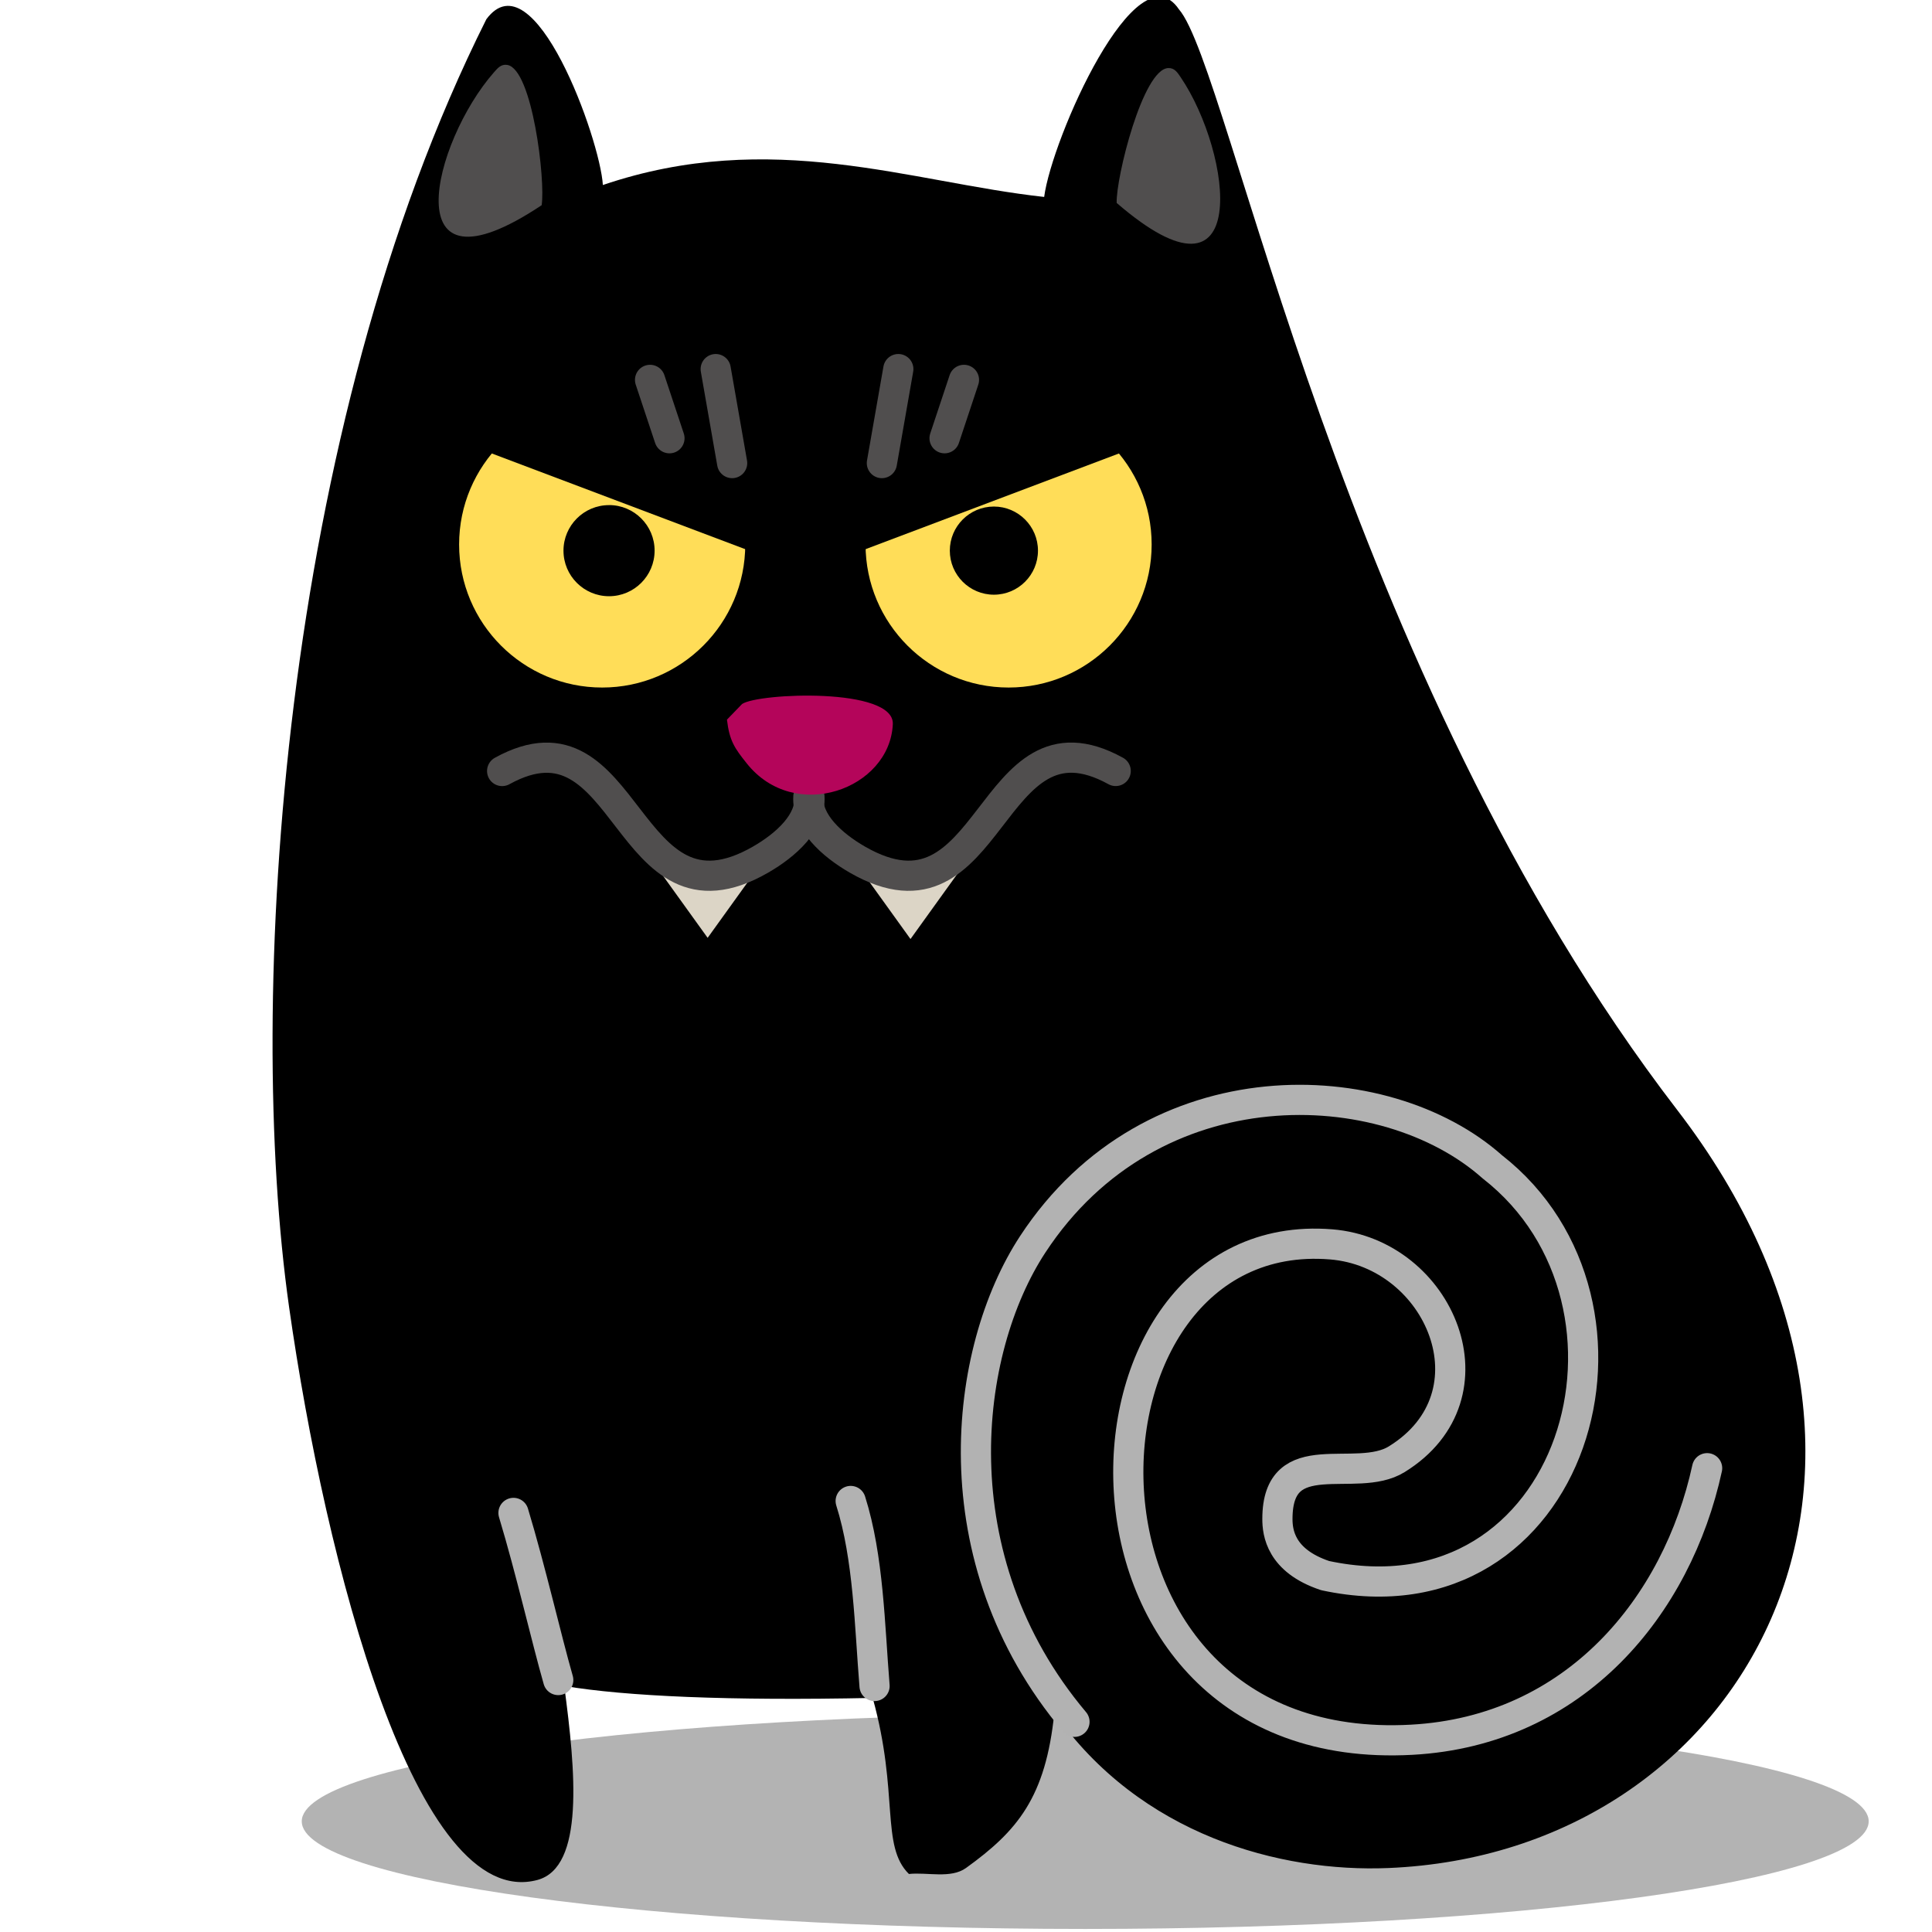 <svg stroke-width=".501" stroke-linejoin="bevel" fill-rule="evenodd" xmlns="http://www.w3.org/2000/svg" overflow="visible" width="128" height="128" viewBox="0 0 96 96"><g fill="none" stroke="#000" font-family="Times New Roman" font-size="16"><path d="M.067-.066v96h96v-96h-96z" stroke="none"/><g stroke-linecap="round"><path d="M53.924 85.155c21.49 0 38.93 2.396 38.93 5.346s-17.44 5.347-38.93 5.347-38.93-2.396-38.93-5.346 17.44-5.345 38.93-5.345z" fill="#000" fill-opacity=".298" stroke="none"/><path d="M30.146-21.21zM51.886 9.786c-6.642-.727-13.542-3.44-21.93-.593-.136-2.284-3.43-11.418-5.79-8.236-10.262 20.486-11.957 48.786-9.802 63.988 1.81 12.752 6.308 30.085 12.337 28.47 2.35-.63 1.902-5.415 1.336-9.64 3.052.513 8.198.743 15.326.594 1.32 4.744.38 7.346 1.8 8.748.91-.097 2.082.245 2.836-.297 2.554-1.838 3.963-3.51 4.39-7.716 4.265 6.086 11.227 7.942 16.606 7.717 17.76-.74 28.14-19.72 14.35-37.66C66.556 33.32 61.143 3.39 58.578.46c-2.103-3.106-6.314 6.426-6.694 9.326z" fill="#000" stroke="none"/><g stroke="none" stroke-width=".75" stroke-miterlimit="79.84"><path d="M50.117 19.947c3.923 0 7.108 3.185 7.108 7.108 0 3.923-3.185 7.108-7.108 7.108-3.923 0-7.108-3.185-7.108-7.108 0-3.923 3.184-7.108 7.107-7.108z" fill="#ffdd58"/><path d="M39.402 22.465l2.045 5.413 15.85-5.986-2.046-5.414-15.848 5.987z" fill="#000"/></g><g stroke="none" stroke-width=".75" stroke-miterlimit="79.84"><path d="M29.92 19.947c-3.922 0-7.107 3.185-7.107 7.108 0 3.923 3.185 7.108 7.108 7.108 3.924 0 7.11-3.185 7.11-7.108 0-3.923-3.186-7.108-7.11-7.108z" fill="#ffdd58"/><path d="M40.637 22.465l-2.045 5.413-15.85-5.986 2.046-5.414 15.85 5.987z" fill="#000"/></g><g stroke="none" stroke-width=".75" stroke-miterlimit="79.84"><path d="M32.735 43.227l2.427 3.374 2.427-3.373-2.428-3.374-2.427 3.374z" fill="#dcd5c6"/><path d="M35.23 38.105c2.66 0 4.818 1.12 4.818 2.498 0 1.38-2.16 2.498-4.82 2.498s-4.818-1.118-4.818-2.497c0-1.38 2.16-2.498 4.82-2.498z" fill="#000"/></g><g stroke="none" stroke-width=".75" stroke-miterlimit="79.84"><path d="M42.815 43.286l2.427 3.374 2.427-3.374-2.428-3.374-2.427 3.374z" fill="#dcd5c6"/><path d="M45.31 38.165c2.66 0 4.818 1.12 4.818 2.497 0 1.378-2.16 2.497-4.82 2.497s-4.818-1.12-4.818-2.498c0-1.378 2.16-2.497 4.82-2.497z" fill="#000"/></g><g stroke-linejoin="round" stroke="#504e4e" stroke-width="1.5" fill="none" stroke-miterlimit="79.84"><path d="M40.168 39.587c-.084 1.264 1.164 2.396 2.44 3.13 6.782 3.898 6.456-7.924 12.83-4.408"/><path d="M40.22 39.588c.085 1.265-1.157 2.395-2.432 3.128-6.782 3.9-6.464-7.92-12.837-4.405"/></g><path d="M36.122 35.758c.124 1.056.384 1.423.98 2.17 2.382 3.002 7.11 1.288 7.262-1.942.088-1.846-6.68-1.554-7.49-1.005l-.752.778z" fill="#b4055a" stroke="none"/><path d="M30.263 25.097c1.25 0 2.264 1.015 2.264 2.264 0 1.25-1.015 2.265-2.264 2.265-1.25 0-2.264-1.015-2.264-2.264 0-1.248 1.014-2.263 2.263-2.263zM49.386 25.17c1.208 0 2.19.983 2.19 2.19 0 1.21-.982 2.19-2.19 2.19s-2.19-.98-2.19-2.19c0-1.207.982-2.19 2.19-2.19z" fill="#000" stroke="none"/><g stroke-linejoin="round" stroke="#504e4e" stroke-width="1.5" fill="none" stroke-miterlimit="79.84"><path d="M36.38 23.01l-.817-4.67M33.265 21.776l-.964-2.9"/></g><g stroke-linejoin="round" stroke="#504e4e" stroke-width="1.5" fill="none" stroke-miterlimit="79.84"><path d="M43.82 23.01l.817-4.67M46.935 21.776l.964-2.9"/></g><path d="M55.487 10.084c-.043-1.232 1.295-6.647 2.56-6.702.312-.013.454.212.616.45 2.577 3.798 3.6 12.108-3.176 6.252zM26.914 10.196c.195-1.217-.458-6.757-1.706-6.97-.308-.05-.477.155-.667.372-3.03 3.446-5.08 11.564 2.374 6.598z" fill="#504e4e" stroke="none"/><g stroke="#b2b2b2" stroke-linejoin="round" stroke-width="1.5" fill="none" stroke-miterlimit="79.84"><path d="M53.39 85.556c-6.83-8.114-5.523-18.467-2.075-23.725 5.93-9.044 17.497-8.6 22.835-3.854 8.748 6.82 4.152 22.983-8.304 20.314-2.224-.74-2.372-2.155-2.372-2.817 0-3.855 3.895-1.706 5.93-2.966 5.144-3.18 2.152-10.238-3.26-10.676-13.66-1.104-14.474 25.623 4.002 24.615 8.156-.445 13.197-6.672 14.68-13.493M25.515 75.176c.856 2.832 1.63 6.228 2.224 8.304M42.27 74.583c.89 2.817.94 6.178 1.186 9.193"/></g></g></g></svg>